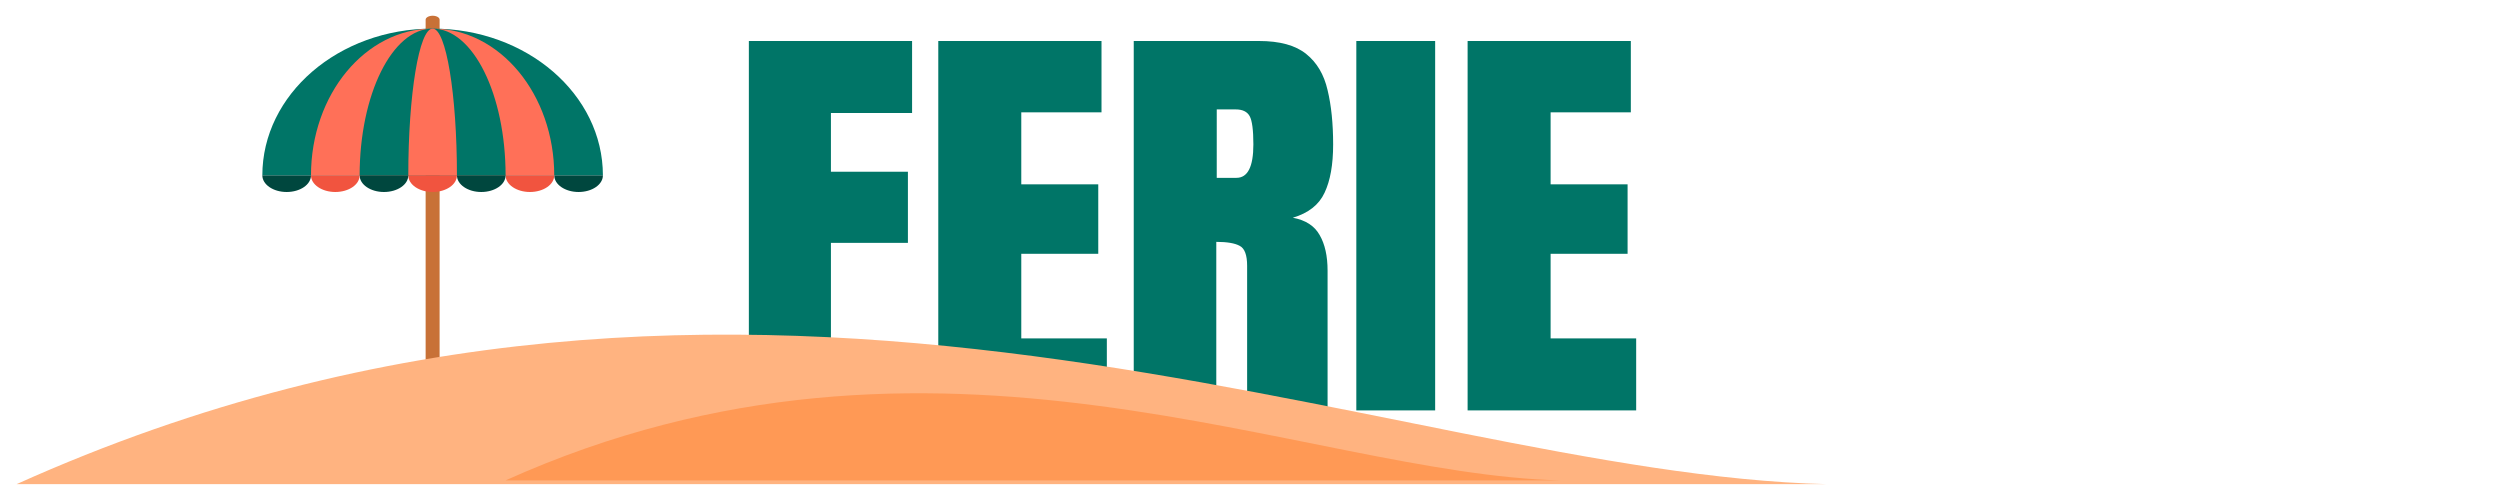 <?xml version="1.0" encoding="UTF-8" standalone="no"?>
<!-- Generator: Adobe Illustrator 19.0.0, SVG Export Plug-In . SVG Version: 6.00 Build 0)  -->

<svg
   version="1.1"
   id="Layer_1"
   x="0px"
   y="0px"
   viewBox="0 0 300 60"
   xml:space="preserve"
   sodipodi:docname="holidays_form_icon.svg"
   inkscape:version="1.3 (0e150ed6c4, 2023-07-21)"
   width="300"
   height="60"
   xmlns:inkscape="http://www.inkscape.org/namespaces/inkscape"
   xmlns:sodipodi="http://sodipodi.sourceforge.net/DTD/sodipodi-0.dtd"
   xmlns="http://www.w3.org/2000/svg"
   xmlns:svg="http://www.w3.org/2000/svg"><defs
   id="defs53">&#10;&#10;&#10;&#10;&#10;&#10;&#10;&#10;&#10;&#10;&#10;	&#10;	&#10;&#10;&#10;&#10;&#10;&#10;&#10;		&#10;		&#10;		&#10;	&#10;	&#10;	&#10;&#10;	&#10;	&#10;	&#10;&#10;	&#10;	&#10;&#10;&#10;&#10;&#10;&#10;&#10;&#10;&#10;&#10;&#10;&#10;&#10;&#10;&#10;&#10;</defs><sodipodi:namedview
   id="namedview51"
   pagecolor="#ffffff"
   bordercolor="#000000"
   borderopacity="0.25"
   inkscape:showpageshadow="false"
   inkscape:pageopacity="0.0"
   inkscape:pagecheckerboard="0"
   inkscape:deskcolor="#d1d1d1"
   showgrid="false"
   inkscape:zoom="3.0421875"
   inkscape:cx="90.888546"
   inkscape:cy="27.776066"
   inkscape:window-width="2528"
   inkscape:window-height="1396"
   inkscape:window-x="32"
   inkscape:window-y="0"
   inkscape:window-maximized="1"
   inkscape:current-layer="Layer_1" />&#10;&#10;&#10;&#10;&#10;&#10;&#10;&#10;<g
   id="g20">&#10;</g>&#10;<g
   id="g22">&#10;</g>&#10;<g
   id="g24">&#10;</g>&#10;<g
   id="g26">&#10;</g>&#10;<g
   id="g28">&#10;</g>&#10;<g
   id="g30">&#10;</g>&#10;<g
   id="g32">&#10;</g>&#10;<g
   id="g34">&#10;</g>&#10;<g
   id="g36">&#10;</g>&#10;<g
   id="g38">&#10;</g>&#10;<g
   id="g40">&#10;</g>&#10;<g
   id="g42">&#10;</g>&#10;<g
   id="g44">&#10;</g>&#10;<g
   id="g46">&#10;</g>&#10;<g
   id="g48">&#10;</g>&#10;<g
   id="g20-3"
   transform="translate(-233.94,-71.36)">&#10;</g><g
   id="g22-5"
   transform="translate(-233.94,-71.36)">&#10;</g><g
   id="g24-6"
   transform="translate(-233.94,-71.36)">&#10;</g><g
   id="g26-2"
   transform="translate(-233.94,-71.36)">&#10;</g><g
   id="g28-9"
   transform="translate(-233.94,-71.36)">&#10;</g><g
   id="g30-1"
   transform="translate(-233.94,-71.36)">&#10;</g><g
   id="g32-2"
   transform="translate(-233.94,-71.36)">&#10;</g><g
   id="g34-7"
   transform="translate(-233.94,-71.36)">&#10;</g><g
   id="g36-0"
   transform="translate(-233.94,-71.36)">&#10;</g><g
   id="g38-9"
   transform="translate(-233.94,-71.36)">&#10;</g><g
   id="g40-3"
   transform="translate(-233.94,-71.36)">&#10;</g><g
   id="g42-6"
   transform="translate(-233.94,-71.36)">&#10;</g><g
   id="g44-0"
   transform="translate(-233.94,-71.36)">&#10;</g><g
   id="g46-6"
   transform="translate(-233.94,-71.36)">&#10;</g><g
   id="g48-2"
   transform="translate(-233.94,-71.36)">&#10;</g><g
   id="g1038"
   transform="matrix(0.115,0,0,0.115,-320.986,1.471)">&#10;</g><g
   id="g1040"
   transform="matrix(0.115,0,0,0.115,-320.986,1.471)">&#10;</g><g
   id="g1042"
   transform="matrix(0.115,0,0,0.115,-320.986,1.471)">&#10;</g><g
   id="g1044"
   transform="matrix(0.115,0,0,0.115,-320.986,1.471)">&#10;</g><g
   id="g1046"
   transform="matrix(0.115,0,0,0.115,-320.986,1.471)">&#10;</g><g
   id="g1048"
   transform="matrix(0.115,0,0,0.115,-320.986,1.471)">&#10;</g><g
   id="g1050"
   transform="matrix(0.115,0,0,0.115,-320.986,1.471)">&#10;</g><g
   id="g1052"
   transform="matrix(0.115,0,0,0.115,-320.986,1.471)">&#10;</g><g
   id="g1054"
   transform="matrix(0.115,0,0,0.115,-320.986,1.471)">&#10;</g><g
   id="g1056"
   transform="matrix(0.115,0,0,0.115,-320.986,1.471)">&#10;</g><g
   id="g1058"
   transform="matrix(0.115,0,0,0.115,-320.986,1.471)">&#10;</g><g
   id="g1060"
   transform="matrix(0.115,0,0,0.115,-320.986,1.471)">&#10;</g><g
   id="g1062"
   transform="matrix(0.115,0,0,0.115,-320.986,1.471)">&#10;</g><g
   id="g1064"
   transform="matrix(0.115,0,0,0.115,-320.986,1.471)">&#10;</g><g
   id="g1066"
   transform="matrix(0.115,0,0,0.115,-320.986,1.471)">&#10;</g><g
   id="g20-1"
   transform="translate(-348.424,-113.549)">&#10;</g><g
   id="g22-2"
   transform="translate(-348.424,-113.549)">&#10;</g><g
   id="g24-7"
   transform="translate(-348.424,-113.549)">&#10;</g><g
   id="g26-0"
   transform="translate(-348.424,-113.549)">&#10;</g><g
   id="g28-93"
   transform="translate(-348.424,-113.549)">&#10;</g><g
   id="g30-6"
   transform="translate(-348.424,-113.549)">&#10;</g><g
   id="g32-0"
   transform="translate(-348.424,-113.549)">&#10;</g><g
   id="g34-6"
   transform="translate(-348.424,-113.549)">&#10;</g><g
   id="g36-2"
   transform="translate(-348.424,-113.549)">&#10;</g><g
   id="g38-6"
   transform="translate(-348.424,-113.549)">&#10;</g><g
   id="g40-1"
   transform="translate(-348.424,-113.549)">&#10;</g><g
   id="g42-8"
   transform="translate(-348.424,-113.549)">&#10;</g><g
   id="g44-7"
   transform="translate(-348.424,-113.549)">&#10;</g><g
   id="g46-9"
   transform="translate(-348.424,-113.549)">&#10;</g><g
   id="g48-20"
   transform="translate(-348.424,-113.549)">&#10;</g><g
   id="g1038-2"
   transform="matrix(0.115,0,0,0.115,-435.469,-40.718)">&#10;</g><g
   id="g1040-3"
   transform="matrix(0.115,0,0,0.115,-435.469,-40.718)">&#10;</g><g
   id="g1042-7"
   transform="matrix(0.115,0,0,0.115,-435.469,-40.718)">&#10;</g><g
   id="g1044-5"
   transform="matrix(0.115,0,0,0.115,-435.469,-40.718)">&#10;</g><g
   id="g1046-9"
   transform="matrix(0.115,0,0,0.115,-435.469,-40.718)">&#10;</g><g
   id="g1048-2"
   transform="matrix(0.115,0,0,0.115,-435.469,-40.718)">&#10;</g><g
   id="g1050-2"
   transform="matrix(0.115,0,0,0.115,-435.469,-40.718)">&#10;</g><g
   id="g1052-8"
   transform="matrix(0.115,0,0,0.115,-435.469,-40.718)">&#10;</g><g
   id="g1054-9"
   transform="matrix(0.115,0,0,0.115,-435.469,-40.718)">&#10;</g><g
   id="g1056-7"
   transform="matrix(0.115,0,0,0.115,-435.469,-40.718)">&#10;</g><g
   id="g1058-3"
   transform="matrix(0.115,0,0,0.115,-435.469,-40.718)">&#10;</g><g
   id="g1060-6"
   transform="matrix(0.115,0,0,0.115,-435.469,-40.718)">&#10;</g><g
   id="g1062-1"
   transform="matrix(0.115,0,0,0.115,-435.469,-40.718)">&#10;</g><g
   id="g1064-2"
   transform="matrix(0.115,0,0,0.115,-435.469,-40.718)">&#10;</g><g
   id="g1066-9"
   transform="matrix(0.115,0,0,0.115,-435.469,-40.718)">&#10;</g><g
   id="g1"
   transform="matrix(1.248,0,0,1.248,172.963,114.208)"><path
     style="fill:#c87137;stroke-width:0.097"
     d="m -96.322,-55.957 v -33.663 c 0,-0.214 -0.302,-0.38 -0.672,-0.38 -0.37,0 -0.672,0.175 -0.672,0.38 v 33.673 h 1.345 z"
     id="path787-0" /><path
     style="fill:#007567;fill-opacity:1;stroke-width:0.097"
     d="m -96.995,-88.762 v 0 c -9.044,0 -16.373,6.325 -16.373,14.122 v 0 h 32.747 v 0 c 0,-7.807 -7.329,-14.122 -16.373,-14.122 z"
     id="path789-6" /><path
     style="fill:#ff7058;stroke-width:0.097"
     d="m -96.995,-88.762 v 0 c -6.462,0 -11.695,6.325 -11.695,14.122 v 0 h 23.391 v 0 c 0,-7.807 -5.234,-14.122 -11.695,-14.122 z"
     id="path791-2" /><path
     style="fill:#007567;fill-opacity:1;stroke-width:0.097"
     d="m -96.995,-88.762 v 0 c -3.879,0 -7.017,6.325 -7.017,14.122 v 0 h 14.034 v 0 c 0,-7.807 -3.138,-14.122 -7.017,-14.122 z"
     id="path793-9" /><path
     style="fill:#ff7058;stroke-width:0.097"
     d="m -96.995,-88.762 v 0 c -1.296,0 -2.339,6.325 -2.339,14.122 v 0 h 4.678 v 0 c 0,-7.807 -1.043,-14.122 -2.339,-14.122 z"
     id="path795-9" /><path
     style="fill:#00473e;fill-opacity:1;stroke-width:0.097"
     d="m -80.621,-74.65 c 0,0.887 -1.043,1.598 -2.339,1.598 -1.296,0 -2.339,-0.721 -2.339,-1.598"
     id="path797-0" /><path
     style="fill:#f1543f;stroke-width:0.097"
     d="m -85.299,-74.65 c 0,0.887 -1.043,1.598 -2.339,1.598 -1.296,0 -2.339,-0.721 -2.339,-1.598"
     id="path799-8" /><path
     style="fill:#00473e;fill-opacity:1;stroke-width:0.097"
     d="m -89.978,-74.65 c 0,0.887 -1.043,1.598 -2.339,1.598 -1.296,0 -2.339,-0.721 -2.339,-1.598"
     id="path801-1" /><path
     style="fill:#f1543f;stroke-width:0.097"
     d="m -94.656,-74.65 c 0,0.887 -1.043,1.598 -2.339,1.598 -1.296,0 -2.339,-0.721 -2.339,-1.598"
     id="path803-3" /><path
     style="fill:#00473e;fill-opacity:1;stroke-width:0.097"
     d="m -99.334,-74.65 c 0,0.887 -1.043,1.598 -2.339,1.598 -1.296,0 -2.339,-0.721 -2.339,-1.598"
     id="path805-1" /><path
     style="fill:#f1543f;stroke-width:0.097"
     d="m -104.012,-74.65 c 0,0.887 -1.043,1.598 -2.339,1.598 -1.296,0 -2.339,-0.721 -2.339,-1.598"
     id="path807-1" /><path
     style="fill:#00473e;fill-opacity:1;stroke-width:0.097"
     d="m -108.69,-74.65 c 0,0.887 -1.043,1.598 -2.339,1.598 -1.296,0 -2.339,-0.721 -2.339,-1.598"
     id="path809-0" /><path
     style="font-size:45.659px;font-family:Anton;-inkscape-font-specification:Anton;fill:#007567;stroke-width:3.62"
     d="m -66.587,-52.052 v -35.519 h 15.695 v 6.922 h -7.803 v 5.651 h 7.402 v 6.841 h -7.402 v 16.105 z m 18.214,0 v -35.519 h 15.695 v 6.862 h -7.714 v 6.922 h 7.402 v 6.68 h -7.402 v 8.133 h 8.227 v 6.922 z m 18.794,0 v -35.519 h 12.039 q 3.01,0 4.548,1.251 1.538,1.231 2.051,3.471 0.535,2.22 0.535,5.227 0,2.906 -0.825,4.642 -0.803,1.736 -3.054,2.402 1.85,0.343 2.586,1.675 0.758,1.312 0.758,3.411 v 13.441 h -7.736 v -13.905 q 0,-1.554 -0.713,-1.917 -0.691,-0.383 -2.252,-0.383 v 16.206 z m 7.981,-22.361 h 1.895 q 1.627,0 1.627,-3.209 0,-2.079 -0.357,-2.724 -0.357,-0.646 -1.338,-0.646 H -21.597 Z m 13.421,22.361 v -35.519 h 7.58 v 35.519 z m 10.701,0 v -35.519 h 15.695 v 6.862 h -7.714 v 6.922 h 7.402 v 6.68 h -7.402 v 8.133 h 8.227 v 6.922 z"
     id="text2-3"
     aria-label="FERIE" /><path
     style="fill:#ffb380;fill-opacity:1;stroke:none;stroke-width:0.894"
     d="m -137,-44.959 c 70.813,-31.848 131.817,-0.997 174.102,0 -0.027,-0.013 -174.102,0 -174.102,0 z"
     id="path4"
     sodipodi:nodetypes="ccc" /><path
     style="fill:#ff9955;fill-opacity:1;stroke:none;stroke-width:0.521"
     d="m -89.978,-45.323 c 41.253,-18.553 76.791,-0.581 101.425,0 -0.016,-0.008 -101.425,0 -101.425,0 z"
     id="path1"
     sodipodi:nodetypes="ccc" /></g></svg>
